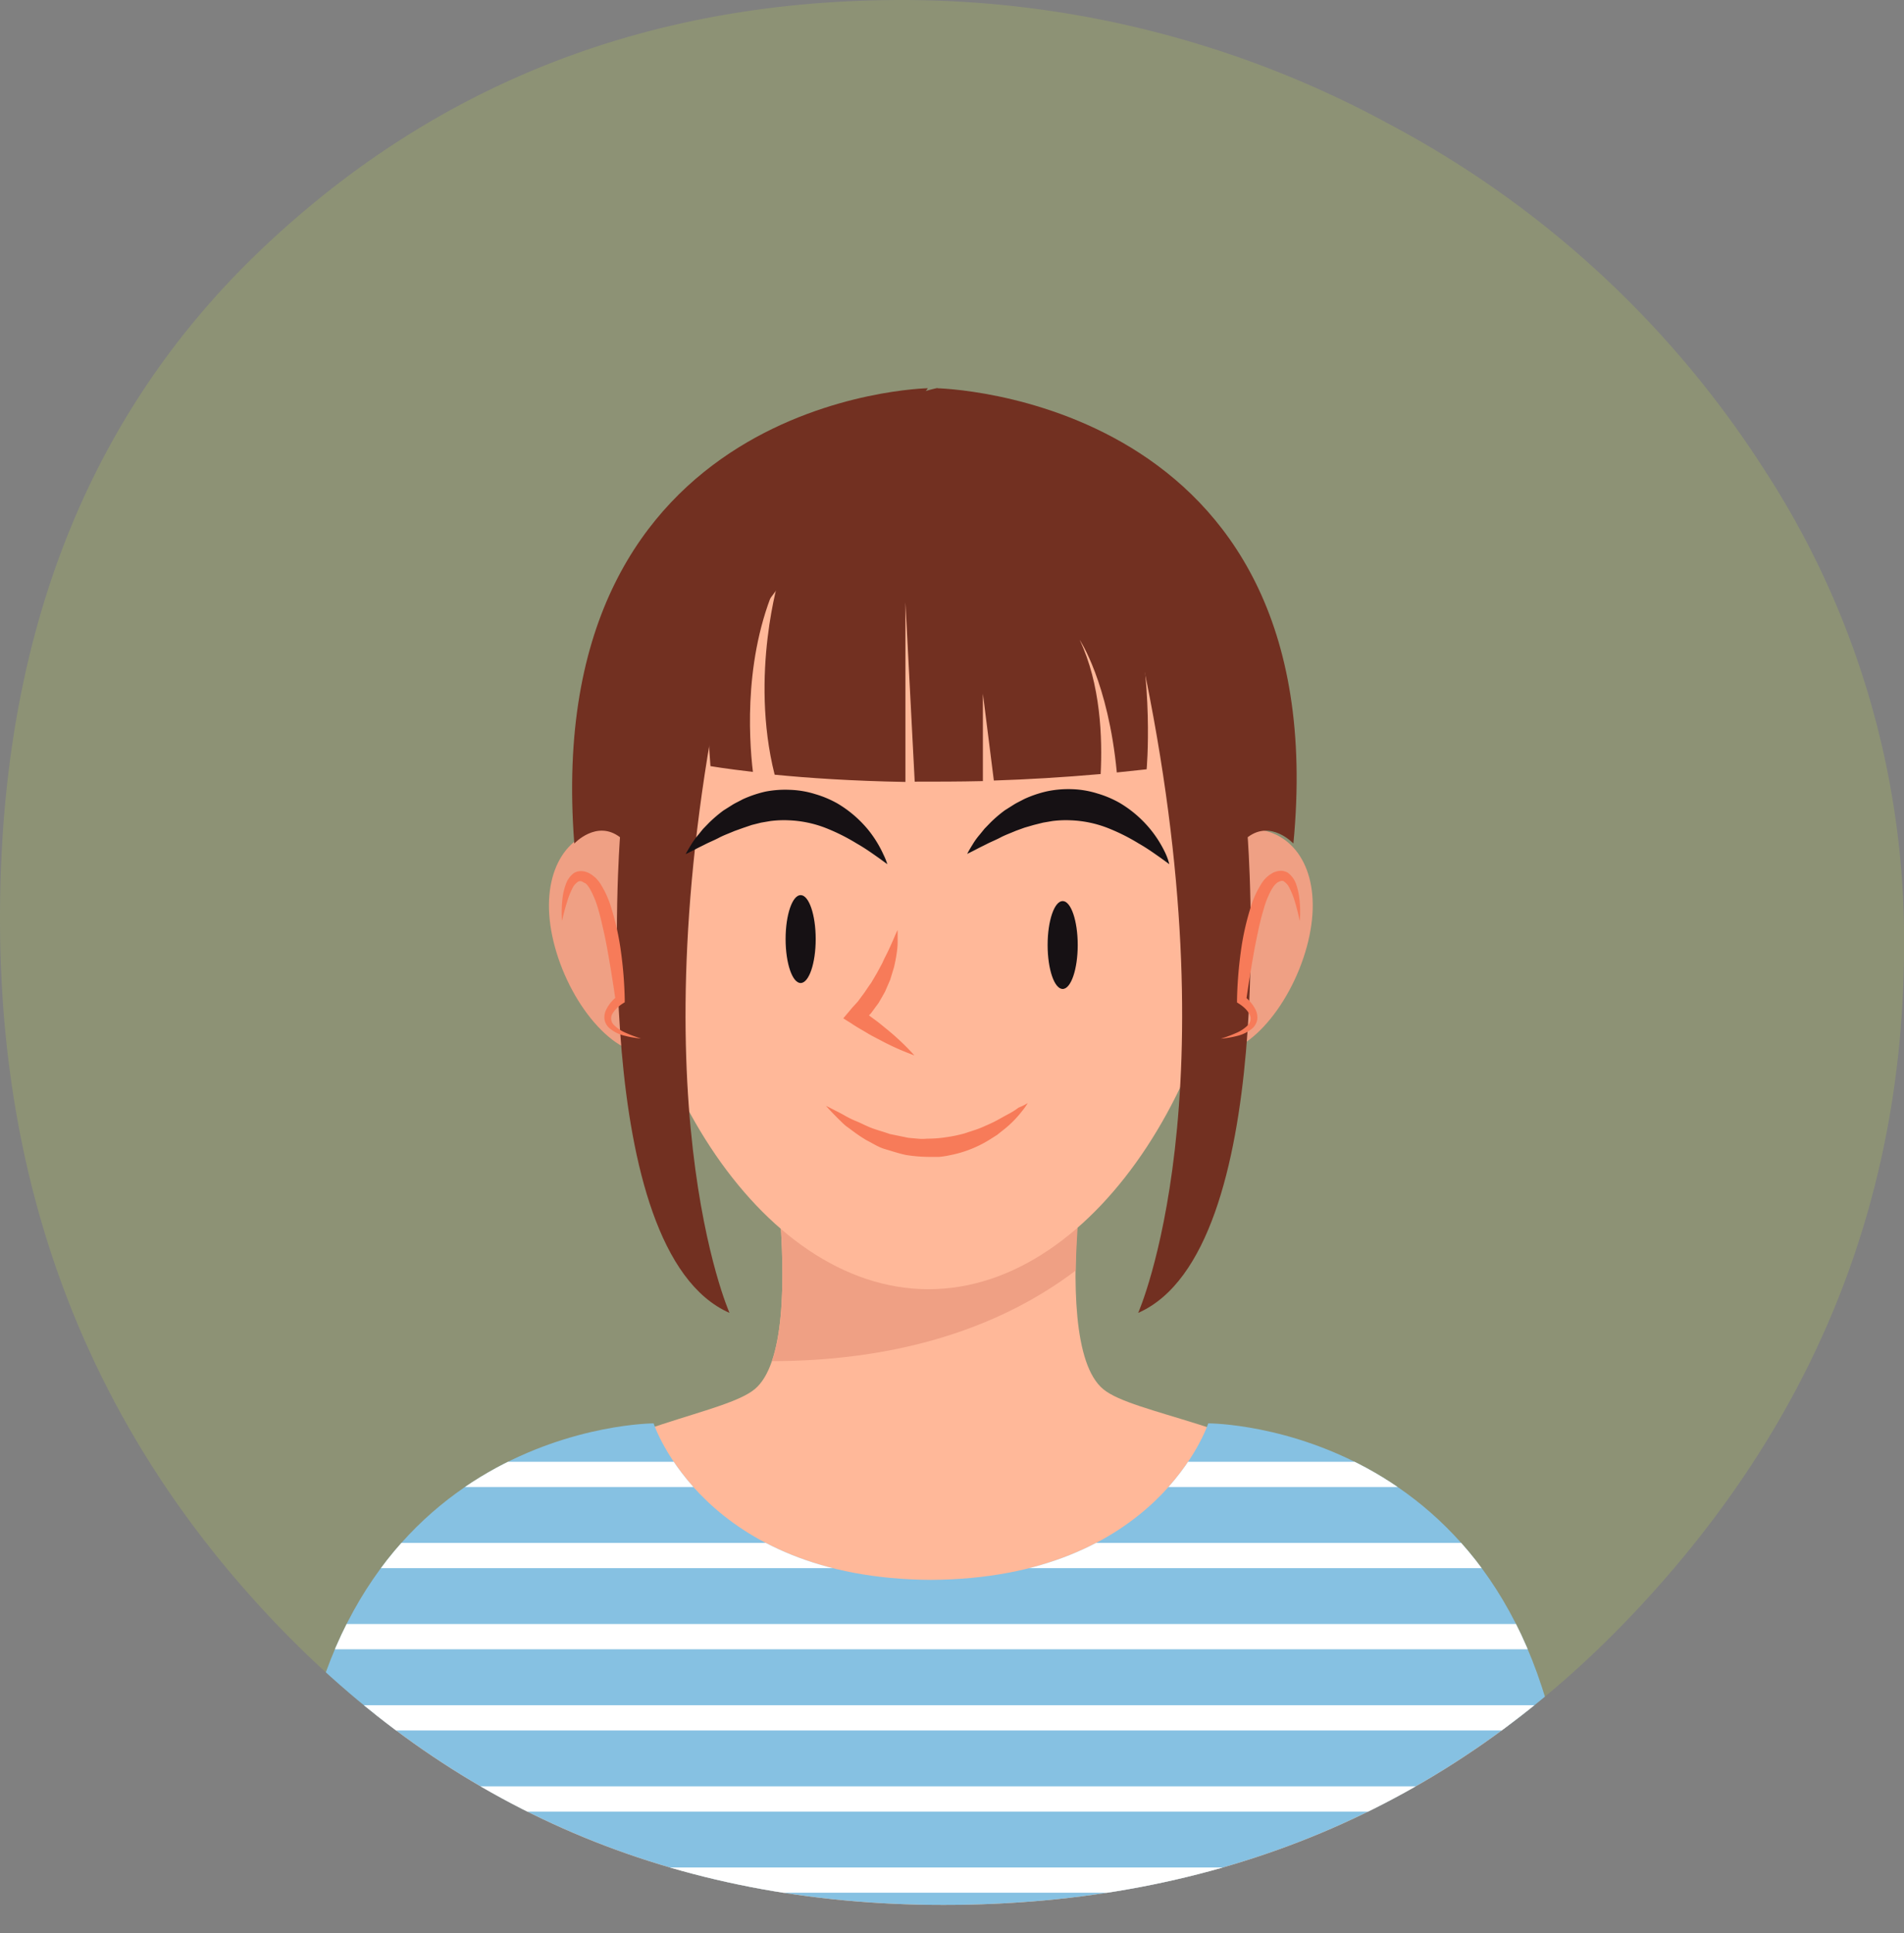 <svg xmlns="http://www.w3.org/2000/svg" xmlns:xlink="http://www.w3.org/1999/xlink" viewBox="0 0 204.99 208.06"><rect x="0" y="0" width="204.99" height="208.06" fill="#808080" stroke="none"/><defs><style>.cls-1{fill:none;}.cls-2{opacity:0.2;}.cls-3{fill:#c1db4d;}.cls-4{clip-path:url(#clip-path);}.cls-5{fill:#ffb899;}.cls-6{fill:#efa084;}.cls-7{fill:#86c1e2;}.cls-8{clip-path:url(#clip-path-2);}.cls-9{fill:#fff;}.cls-10{fill:#723021;}.cls-11{fill:#f77b59;}.cls-12{fill:#161114;}</style><clipPath id="clip-path"><path class="cls-1" d="M101.57,205q-43.39,0-72.49-30.94T0,98.81q0-45.23,28.17-72T97,0a109.72,109.72,0,0,1,52.63,13.39,107.89,107.89,0,0,1,40.18,36.94A92.63,92.63,0,0,1,205,101.58q0,41.55-29.55,72.49T101.57,205Z"/></clipPath><clipPath id="clip-path-2"><path class="cls-1" d="M168.78,195.53c-3.9-42.34-38.61-42.35-38.61-42.35v0l-.09,0s-5.4,16.71-29.85,16.84c-24.46-.13-29.86-16.84-29.86-16.84s-34.72,0-38.61,42.35l25.49,4.66c-.49,2.43-1.05,4.93-1.76,7.52l44.45.35h.57l45.81-.35c-.72-2.68-1.31-5.24-1.8-7.74Z"/></clipPath></defs><g id="Layer_2" data-name="Layer 2"><g id="OBJECTS"><g class="cls-2"><path class="cls-3" d="M101.57,205q-43.39,0-72.49-30.94T0,98.81q0-45.23,28.17-72T97,0a109.72,109.72,0,0,1,52.63,13.39,107.89,107.89,0,0,1,40.18,36.94A92.63,92.63,0,0,1,205,101.58q0,41.55-29.55,72.49T101.57,205Z"/></g><g class="cls-4"><path class="cls-5" d="M81.24,149.51c6.46-5.3.46-35.62.46-35.62h36.63s-6,30.32.46,35.62,48.91,4.65,45,58H39.25C34.43,154,74.78,154.8,81.24,149.51Z"/><path class="cls-6" d="M83.11,146.48c3.19-9.34-1.41-32.59-1.41-32.59h36.63a145.07,145.07,0,0,0-2.53,22.85C106.58,143.71,95,146.47,83.11,146.48Z"/><path class="cls-7" d="M168.78,195.53c-3.9-42.34-38.61-42.35-38.61-42.35v0l-.09,0s-5.4,16.71-29.85,16.84c-24.46-.13-29.86-16.84-29.86-16.84s-34.72,0-38.61,42.35l25.49,4.66c-.49,2.43-1.05,4.93-1.76,7.52l44.45.35h.57l45.81-.35c-.72-2.68-1.31-5.24-1.8-7.74Z"/><g class="cls-8"><rect class="cls-9" x="10.18" y="157.31" width="171.57" height="2.72"/><rect class="cls-9" x="10.18" y="166.04" width="171.57" height="2.72"/><rect class="cls-9" x="10.18" y="174.77" width="171.57" height="2.72"/><rect class="cls-9" x="10.18" y="183.51" width="171.57" height="2.72"/><rect class="cls-9" x="10.18" y="200.97" width="171.57" height="2.72"/><rect class="cls-9" x="10.18" y="192.24" width="171.57" height="2.72"/></g><path class="cls-6" d="M140.69,101.9c-1.79,6.58-6.85,12.4-10.82,11.32S124.5,104.54,126.3,98s6.1-9.64,10.07-8.55S142.49,95.33,140.69,101.9Z"/><path class="cls-6" d="M59.74,101.9c1.79,6.58,6.85,12.4,10.82,11.32s5.37-8.68,3.57-15.25S68,88.33,64.06,89.42,57.94,95.33,59.74,101.9Z"/><path class="cls-5" d="M133.18,90.12c0,24.06-14.87,48.62-33.21,48.62S66.75,114.18,66.75,90.12,81.62,51.61,100,51.61,133.18,66.06,133.18,90.12Z"/><path class="cls-10" d="M99.9,41.78s-41.79.74-38.07,49c0,0,2.41-2.6,4.92-.68,0,0-3.44,44.5,11.79,51.19,0,0-10.4-23.4-.37-70.56Z"/><path class="cls-10" d="M100.82,41.78s43.08.74,38.43,49c0,0-2.41-2.6-4.92-.68,0,0,3.43,44.5-11.79,51.19,0,0,10.4-23.4.37-70.56Z"/><path class="cls-10" d="M100.82,41.78s-27.3,5.39-24.33,40.67c0,0,1.63.28,4.57.62-.45-3.8-1-13,2.86-21,0,0-3.24,10.48-.52,21.3,3.54.35,8.32.68,14.08.78V64.81l1,19.31c2.3,0,4.76,0,7.34-.06V74.65L107,84c3.61-.12,7.45-.34,11.5-.7.2-3.85,0-9.69-2.26-14.44,0,0,3.07,4.52,4,14.27l3.21-.34S126.81,46.24,100.82,41.78Z"/><path class="cls-11" d="M139.94,99.11c-.18-.83-.39-1.65-.64-2.43a8.61,8.61,0,0,0-.47-1.11,1.78,1.78,0,0,0-.64-.74c-.2-.09-.36,0-.64.13a1.43,1.43,0,0,0-.16.13,2.08,2.08,0,0,0-.21.22c-.07.1-.17.24-.27.4a9.55,9.55,0,0,0-.87,2.17c-.24.78-.43,1.58-.6,2.39s-.34,1.62-.48,2.44c-.29,1.63-.55,3.29-.79,4.94l-.21-.44a4.46,4.46,0,0,1,.7.67,4,4,0,0,1,.54.83,1.89,1.89,0,0,1,.15,1.06,1.67,1.67,0,0,1-.53.91,4,4,0,0,1-1.65.81,10.59,10.59,0,0,1-1.73.29,14.93,14.93,0,0,0,1.62-.6,4,4,0,0,0,1.34-.9,1,1,0,0,0,.08-1.21,2.85,2.85,0,0,0-.47-.58,4.33,4.33,0,0,0-.61-.47l-.22-.14v-.3a45.53,45.53,0,0,1,.4-5.09,28.69,28.69,0,0,1,1.12-5A10.06,10.06,0,0,1,135.87,95a3.2,3.2,0,0,1,.5-.59c.1-.1.17-.14.25-.21s.24-.15.35-.23a2,2,0,0,1,.84-.25,1.38,1.38,0,0,1,.91.25,2.62,2.62,0,0,1,.85,1.26,6.69,6.69,0,0,1,.3,1.29A11.65,11.65,0,0,1,139.94,99.11Z"/><path class="cls-11" d="M60.51,99.11a12.3,12.3,0,0,1,.07-2.57,6.05,6.05,0,0,1,.31-1.29A2.53,2.53,0,0,1,61.73,94a1.41,1.41,0,0,1,.92-.25,1.93,1.93,0,0,1,.83.25,3.43,3.43,0,0,1,.35.23c.08.07.15.11.26.21a4.25,4.25,0,0,1,.5.59,10.4,10.4,0,0,1,1.15,2.44,28.69,28.69,0,0,1,1.12,5,43.28,43.28,0,0,1,.4,5.09v.3l-.22.14a3.75,3.75,0,0,0-.6.47,2.6,2.6,0,0,0-.48.58,1,1,0,0,0,.09,1.21,4,4,0,0,0,1.34.9,14.19,14.19,0,0,0,1.62.6,10.25,10.25,0,0,1-1.73-.29,3.86,3.86,0,0,1-1.65-.81,1.62,1.62,0,0,1-.54-.91,1.81,1.81,0,0,1,.16-1.06,3.92,3.92,0,0,1,.53-.83,4.94,4.94,0,0,1,.7-.67l-.21.44c-.24-1.65-.5-3.31-.79-4.94-.14-.82-.3-1.64-.48-2.44s-.36-1.61-.59-2.39a10.05,10.05,0,0,0-.88-2.17,4.53,4.53,0,0,0-.27-.4,1.39,1.39,0,0,0-.21-.22A1.43,1.43,0,0,0,62.9,95c-.28-.18-.44-.22-.64-.13a1.78,1.78,0,0,0-.64.74,8.59,8.59,0,0,0-.46,1.11A23.4,23.4,0,0,0,60.51,99.11Z"/><path class="cls-11" d="M96.64,100.09c0,.45,0,.9,0,1.35s-.06.9-.13,1.35-.16.89-.27,1.34l-.4,1.31-.55,1.27c-.22.41-.46.81-.69,1.21l-.83,1.13c-.33.34-.64.69-1,1l-.14-1.46c.52.36,1,.75,1.53,1.13s1,.79,1.5,1.19a26.94,26.94,0,0,1,2.79,2.67A28,28,0,0,1,95,112.06c-.56-.3-1.14-.58-1.68-.91s-1.11-.63-1.64-1l-.89-.56.75-.89c.26-.32.54-.61.81-.91l.74-1c.23-.34.45-.68.69-1l.63-1.07.6-1.11c.16-.39.37-.77.56-1.16s.36-.78.54-1.18S96.43,100.49,96.64,100.09Z"/><path class="cls-11" d="M110.65,118.7a6.07,6.07,0,0,1-.61.87,11,11,0,0,1-.8.93,10.76,10.76,0,0,1-1.19,1.08l-.72.57-.84.53a12.56,12.56,0,0,1-4.17,1.63,9.22,9.22,0,0,1-1.19.19l-1.21,0a16,16,0,0,1-2.41-.21c-.78-.17-1.52-.42-2.24-.63s-1.33-.63-1.94-.93a16,16,0,0,1-1.58-1.06l-.68-.5a6.89,6.89,0,0,1-.55-.51c-.35-.33-.63-.63-.87-.87-.47-.49-.72-.78-.72-.78s.36.17.95.48c.3.15.66.33,1.06.56a10.34,10.34,0,0,0,1.37.66c.52.22,1,.49,1.63.72s1.23.38,1.86.61l2,.41,1,.09a5.27,5.27,0,0,0,1,0,13.19,13.19,0,0,0,2.09-.16,14.62,14.62,0,0,0,2-.42c.63-.22,1.26-.39,1.83-.64s1.12-.48,1.61-.75.92-.51,1.33-.73.74-.44,1-.64C110.34,118.93,110.65,118.7,110.65,118.7Z"/><path class="cls-12" d="M125.89,93l-.92-.67c-.58-.4-1.39-1-2.38-1.56a21.17,21.17,0,0,0-3.37-1.68,12.24,12.24,0,0,0-3.92-.81,11.27,11.27,0,0,0-2,.08l-1,.17-1,.25-1,.29-.91.33c-.58.25-1.17.46-1.68.73s-1,.46-1.45.69-.82.4-1.13.57c-.63.33-1,.5-1,.5s.19-.38.58-1a7.35,7.35,0,0,1,.77-1.07l.52-.64.63-.65a13.67,13.67,0,0,1,1.57-1.34l1-.63c.33-.2.7-.37,1.07-.57a12.38,12.38,0,0,1,2.45-.83,11.2,11.2,0,0,1,2.72-.23,10.18,10.18,0,0,1,2.7.46,11.33,11.33,0,0,1,2.38,1,12.55,12.55,0,0,1,3.36,2.89,12.35,12.35,0,0,1,1.62,2.6A6.62,6.62,0,0,1,125.89,93Z"/><path class="cls-12" d="M95.53,93l-.92-.67c-.58-.4-1.39-1-2.38-1.56a21.17,21.17,0,0,0-3.37-1.68,12.24,12.24,0,0,0-3.92-.81,11.27,11.27,0,0,0-2,.08l-1,.17-1,.25L80,89.1l-.92.33c-.58.25-1.17.46-1.68.73s-1,.46-1.45.69-.82.4-1.13.57c-.63.33-1,.5-1,.5s.19-.38.58-1a8.19,8.19,0,0,1,.77-1.07l.52-.64.63-.65a14.58,14.58,0,0,1,1.57-1.34l1-.63c.33-.2.71-.37,1.07-.57a12.61,12.61,0,0,1,2.45-.83A11.2,11.2,0,0,1,85.07,85a10.18,10.18,0,0,1,2.7.46,11.33,11.33,0,0,1,2.38,1,12.55,12.55,0,0,1,3.36,2.89A12.35,12.35,0,0,1,95.13,92,6.62,6.62,0,0,1,95.53,93Z"/><ellipse class="cls-12" cx="114.41" cy="101.7" rx="1.62" ry="4.73"/><ellipse class="cls-12" cx="86.2" cy="101.06" rx="1.62" ry="4.73"/></g></g></g></svg>